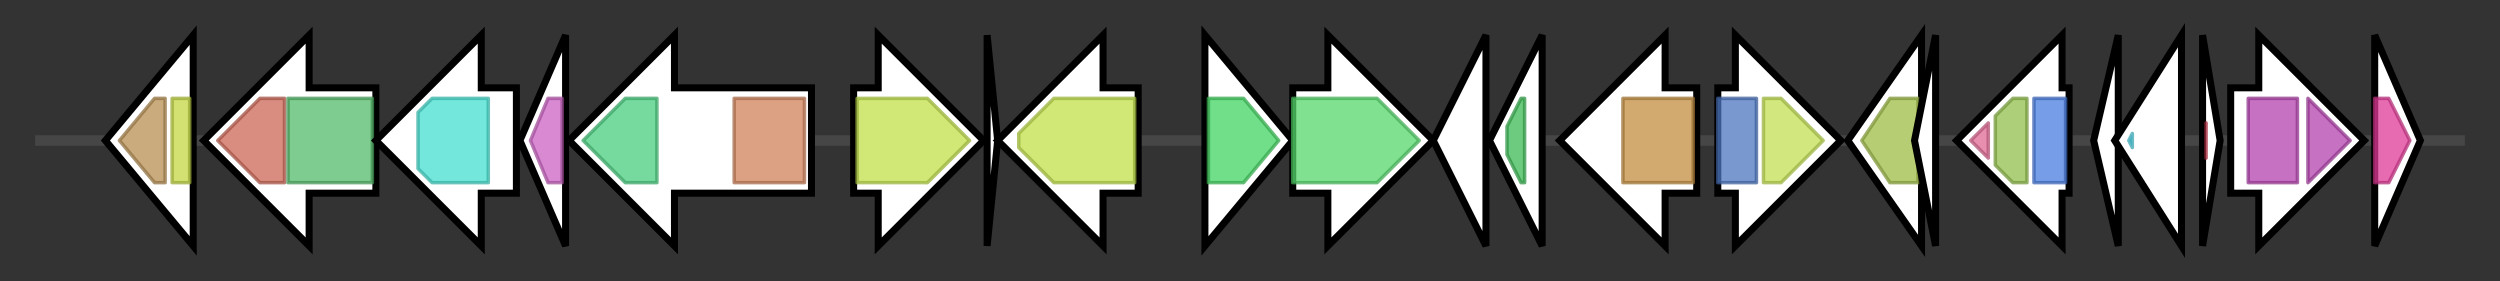 <svg version="1.1" baseProfile="full" xmlns="http://www.w3.org/2000/svg" width="711.667" height="80">
	<rect width="100%" height="100%" fill="#333333" stroke="none"/>
	<g>
		<line x1="10" y1="40.0" x2="701.667" y2="40.0" style="stroke:rgb(70,70,70); stroke-width:3 "/>
		<g>
			<title> (ctg2_349)</title>
			<polygon class=" (ctg2_349)" points="30,40 55,10 55,70" fill="rgb(255,255,255)" fill-opacity="1.0" stroke="rgb(0,0,0)" stroke-width="2"  />
			<g>
				<title>DeoRC (PF00455)
"DeoR C terminal sensor domain"</title>
				<polygon class="PF00455" points="34,40 44,28 47,28 47,52 44,52" stroke-linejoin="round" width="15" height="24" fill="rgb(183,143,83)" stroke="rgb(146,114,66)" stroke-width="1" opacity="0.75" />
			</g>
			<g>
				<title>HTH_DeoR (PF08220)
"DeoR-like helix-turn-helix domain"</title>
				<rect class="PF08220" x="49" y="28" stroke-linejoin="round" width="5" height="24" fill="rgb(194,214,67)" stroke="rgb(155,171,53)" stroke-width="1" opacity="0.75" />
			</g>
		</g>
		<g>
			<title> (ctg2_350)</title>
			<polygon class=" (ctg2_350)" points="107,25 88,25 88,10 58,40 88,70 88,55 107,55" fill="rgb(255,255,255)" fill-opacity="1.0" stroke="rgb(0,0,0)" stroke-width="2"  />
			<g>
				<title>FGGY_C (PF02782)
"FGGY family of carbohydrate kinases, C-terminal domain"</title>
				<polygon class="PF02782" points="62,40 74,28 81,28 81,52 74,52 62,40" stroke-linejoin="round" width="19" height="24" fill="rgb(204,103,85)" stroke="rgb(163,82,68)" stroke-width="1" opacity="0.75" />
			</g>
			<g>
				<title>FGGY_N (PF00370)
"FGGY family of carbohydrate kinases, N-terminal domain"</title>
				<rect class="PF00370" x="82" y="28" stroke-linejoin="round" width="24" height="24" fill="rgb(83,186,105)" stroke="rgb(66,148,83)" stroke-width="1" opacity="0.75" />
			</g>
		</g>
		<g>
			<title> (ctg2_351)</title>
			<polygon class=" (ctg2_351)" points="147,25 137,25 137,10 107,40 137,70 137,55 147,55" fill="rgb(255,255,255)" fill-opacity="1.0" stroke="rgb(0,0,0)" stroke-width="2"  />
			<g>
				<title>AP_endonuc_2 (PF01261)
"Xylose isomerase-like TIM barrel"</title>
				<polygon class="PF01261" points="119,32 123,28 139,28 139,52 123,52 119,48" stroke-linejoin="round" width="20" height="24" fill="rgb(69,222,207)" stroke="rgb(55,177,165)" stroke-width="1" opacity="0.75" />
			</g>
		</g>
		<g>
			<title> (ctg2_352)</title>
			<polygon class=" (ctg2_352)" points="148,40 161,10 161,70" fill="rgb(255,255,255)" fill-opacity="1.0" stroke="rgb(0,0,0)" stroke-width="2"  />
			<g>
				<title>ASRT (PF07100)
"Anabaena sensory rhodopsin transducer"</title>
				<polygon class="PF07100" points="151,40 156,28 160,28 160,52 156,52" stroke-linejoin="round" width="11" height="24" fill="rgb(202,98,195)" stroke="rgb(161,78,155)" stroke-width="1" opacity="0.75" />
			</g>
		</g>
		<g>
			<title> (ctg2_353)</title>
			<polygon class=" (ctg2_353)" points="231,25 192,25 192,10 162,40 192,70 192,55 231,55" fill="rgb(255,255,255)" fill-opacity="1.0" stroke="rgb(0,0,0)" stroke-width="2"  />
			<g>
				<title>adh_short_C2 (PF13561)
"Enoyl-(Acyl carrier protein) reductase"</title>
				<polygon class="PF13561" points="166,40 178,28 187,28 187,52 178,52" stroke-linejoin="round" width="25" height="24" fill="rgb(73,205,127)" stroke="rgb(58,164,101)" stroke-width="1" opacity="0.75" />
			</g>
			<g>
				<title>Aldolase_II (PF00596)
"Class II Aldolase and Adducin N-terminal domain"</title>
				<rect class="PF00596" x="209" y="28" stroke-linejoin="round" width="20" height="24" fill="rgb(208,130,90)" stroke="rgb(166,104,72)" stroke-width="1" opacity="0.75" />
			</g>
		</g>
		<g>
			<title> (ctg2_354)</title>
			<polygon class=" (ctg2_354)" points="243,25 250,25 250,10 280,40 250,70 250,55 243,55" fill="rgb(255,255,255)" fill-opacity="1.0" stroke="rgb(0,0,0)" stroke-width="2"  />
			<g>
				<title>MFS_1 (PF07690)
"Major Facilitator Superfamily"</title>
				<polygon class="PF07690" points="244,28 264,28 276,40 264,52 244,52" stroke-linejoin="round" width="34" height="24" fill="rgb(193,224,74)" stroke="rgb(154,179,59)" stroke-width="1" opacity="0.75" />
			</g>
		</g>
		<g>
			<title> (ctg2_355)</title>
			<polygon class=" (ctg2_355)" points="281,10 284,40 281,70" fill="rgb(255,255,255)" fill-opacity="1.0" stroke="rgb(0,0,0)" stroke-width="2"  />
		</g>
		<g>
			<title> (ctg2_356)</title>
			<polygon class=" (ctg2_356)" points="324,25 314,25 314,10 284,40 314,70 314,55 324,55" fill="rgb(255,255,255)" fill-opacity="1.0" stroke="rgb(0,0,0)" stroke-width="2"  />
			<g>
				<title>MFS_1 (PF07690)
"Major Facilitator Superfamily"</title>
				<polygon class="PF07690" points="290,38 300,28 323,28 323,52 300,52 290,42" stroke-linejoin="round" width="33" height="24" fill="rgb(193,224,74)" stroke="rgb(154,179,59)" stroke-width="1" opacity="0.75" />
			</g>
		</g>
		<g>
			<title> (ctg2_357)</title>
			<polygon class=" (ctg2_357)" points="343,10 368,40 343,70" fill="rgb(255,255,255)" fill-opacity="1.0" stroke="rgb(0,0,0)" stroke-width="2"  />
			<g>
				<title>CDPS (PF16715)
"Cyclodipeptide synthase"</title>
				<polygon class="PF16715" points="344,28 354,28 364,40 354,52 344,52" stroke-linejoin="round" width="22" height="24" fill="rgb(66,210,97)" stroke="rgb(52,168,77)" stroke-width="1" opacity="0.75" />
			</g>
		</g>
		<g>
			<title> (ctg2_358)</title>
			<polygon class=" (ctg2_358)" points="368,25 378,25 378,10 408,40 378,70 378,55 368,55" fill="rgb(255,255,255)" fill-opacity="1.0" stroke="rgb(0,0,0)" stroke-width="2"  />
			<g>
				<title>p450 (PF00067)
"Cytochrome P450"</title>
				<polygon class="PF00067" points="368,28 392,28 404,40 392,52 368,52" stroke-linejoin="round" width="37" height="24" fill="rgb(85,216,107)" stroke="rgb(68,172,85)" stroke-width="1" opacity="0.75" />
			</g>
		</g>
		<g>
			<title> (ctg2_359)</title>
			<polygon class=" (ctg2_359)" points="408,40 423,10 423,70" fill="rgb(255,255,255)" fill-opacity="1.0" stroke="rgb(0,0,0)" stroke-width="2"  />
		</g>
		<g>
			<title> (ctg2_360)</title>
			<polygon class=" (ctg2_360)" points="424,40 439,10 439,70" fill="rgb(255,255,255)" fill-opacity="1.0" stroke="rgb(0,0,0)" stroke-width="2"  />
			<g>
				<title>MarR (PF01047)
"MarR family"</title>
				<polygon class="PF01047" points="429,36 433,28 434,28 434,52 433,52 429,44" stroke-linejoin="round" width="5" height="24" fill="rgb(60,185,86)" stroke="rgb(48,148,68)" stroke-width="1" opacity="0.75" />
			</g>
		</g>
		<g>
			<title> (ctg2_361)</title>
			<polygon class=" (ctg2_361)" points="483,25 474,25 474,10 444,40 474,70 474,55 483,55" fill="rgb(255,255,255)" fill-opacity="1.0" stroke="rgb(0,0,0)" stroke-width="2"  />
			<g>
				<title>Amidase (PF01425)
"Amidase"</title>
				<rect class="PF01425" x="462" y="28" stroke-linejoin="round" width="20" height="24" fill="rgb(195,142,64)" stroke="rgb(156,113,51)" stroke-width="1" opacity="0.75" />
			</g>
		</g>
		<g>
			<title> (ctg2_362)</title>
			<polygon class=" (ctg2_362)" points="489,25 494,25 494,10 524,40 494,70 494,55 489,55" fill="rgb(255,255,255)" fill-opacity="1.0" stroke="rgb(0,0,0)" stroke-width="2"  />
			<g>
				<title>GFO_IDH_MocA (PF01408)
"Oxidoreductase family, NAD-binding Rossmann fold"</title>
				<rect class="PF01408" x="489" y="28" stroke-linejoin="round" width="11" height="24" fill="rgb(76,117,190)" stroke="rgb(60,93,152)" stroke-width="1" opacity="0.75" />
			</g>
			<g>
				<title>GFO_IDH_MocA_C (PF02894)
"Oxidoreductase family, C-terminal alpha/beta domain"</title>
				<polygon class="PF02894" points="502,28 507,28 519,40 507,52 502,52" stroke-linejoin="round" width="21" height="24" fill="rgb(195,223,82)" stroke="rgb(155,178,65)" stroke-width="1" opacity="0.75" />
			</g>
		</g>
		<g>
			<title> (ctg2_363)</title>
			<polygon class=" (ctg2_363)" points="526,40 547,10 547,70" fill="rgb(255,255,255)" fill-opacity="1.0" stroke="rgb(0,0,0)" stroke-width="2"  />
			<g>
				<title>Flavodoxin_2 (PF02525)
"Flavodoxin-like fold"</title>
				<polygon class="PF02525" points="530,40 538,28 546,28 546,52 538,52" stroke-linejoin="round" width="20" height="24" fill="rgb(159,188,70)" stroke="rgb(127,150,56)" stroke-width="1" opacity="0.75" />
			</g>
		</g>
		<g>
			<title> (ctg2_364)</title>
			<polygon class=" (ctg2_364)" points="545,40 551,10 551,70" fill="rgb(255,255,255)" fill-opacity="1.0" stroke="rgb(0,0,0)" stroke-width="2"  />
		</g>
		<g>
			<title> (ctg2_365)</title>
			<polygon class=" (ctg2_365)" points="589,25 587,25 587,10 557,40 587,70 587,55 589,55" fill="rgb(255,255,255)" fill-opacity="1.0" stroke="rgb(0,0,0)" stroke-width="2"  />
			<g>
				<title>Rhodanese_C (PF12368)
"Rhodanase C-terminal"</title>
				<polygon class="PF12368" points="561,40 566,35 566,45" stroke-linejoin="round" width="6" height="24" fill="rgb(224,104,148)" stroke="rgb(179,83,118)" stroke-width="1" opacity="0.75" />
			</g>
			<g>
				<title>Rhodanese (PF00581)
"Rhodanese-like domain"</title>
				<polygon class="PF00581" points="568,33 573,28 577,28 577,52 573,52 568,47" stroke-linejoin="round" width="9" height="24" fill="rgb(145,191,76)" stroke="rgb(116,152,60)" stroke-width="1" opacity="0.75" />
			</g>
			<g>
				<title>UPF0176_N (PF17773)
"UPF0176 acylphosphatase like domain"</title>
				<rect class="PF17773" x="579" y="28" stroke-linejoin="round" width="9" height="24" fill="rgb(73,125,224)" stroke="rgb(58,99,179)" stroke-width="1" opacity="0.75" />
			</g>
		</g>
		<g>
			<title> (ctg2_366)</title>
			<polygon class=" (ctg2_366)" points="596,40 603,10 603,70" fill="rgb(255,255,255)" fill-opacity="1.0" stroke="rgb(0,0,0)" stroke-width="2"  />
		</g>
		<g>
			<title> (ctg2_367)</title>
			<polygon class=" (ctg2_367)" points="602,40 621,10 621,70" fill="rgb(255,255,255)" fill-opacity="1.0" stroke="rgb(0,0,0)" stroke-width="2"  />
			<g>
				<title>Sigma70_r4 (PF04545)
"Sigma-70, region 4"</title>
				<polygon class="PF04545" points="606,40 607,38 607,42" stroke-linejoin="round" width="4" height="24" fill="rgb(75,207,224)" stroke="rgb(60,165,179)" stroke-width="1" opacity="0.75" />
			</g>
		</g>
		<g>
			<title> (ctg2_368)</title>
			<polygon class=" (ctg2_368)" points="627,10 632,40 627,70" fill="rgb(255,255,255)" fill-opacity="1.0" stroke="rgb(0,0,0)" stroke-width="2"  />
			<g>
				<title>YvrJ (PF12841)
"YvrJ protein family"</title>
				<polygon class="PF12841" points="628,35 628,40 628,45" stroke-linejoin="round" width="3" height="24" fill="rgb(207,53,76)" stroke="rgb(165,42,60)" stroke-width="1" opacity="0.75" />
			</g>
		</g>
		<g>
			<title> (ctg2_369)</title>
			<polygon class=" (ctg2_369)" points="635,25 643,25 643,10 673,40 643,70 643,55 635,55" fill="rgb(255,255,255)" fill-opacity="1.0" stroke="rgb(0,0,0)" stroke-width="2"  />
			<g>
				<title>Cupin_1 (PF00190)
"Cupin"</title>
				<rect class="PF00190" x="640" y="28" stroke-linejoin="round" width="14" height="24" fill="rgb(180,66,175)" stroke="rgb(144,52,139)" stroke-width="1" opacity="0.75" />
			</g>
			<g>
				<title>Cupin_1 (PF00190)
"Cupin"</title>
				<polygon class="PF00190" points="657,28 657,28 669,40 657,52 657,52" stroke-linejoin="round" width="14" height="24" fill="rgb(180,66,175)" stroke="rgb(144,52,139)" stroke-width="1" opacity="0.75" />
			</g>
		</g>
		<g>
			<title> (ctg2_370)</title>
			<polygon class=" (ctg2_370)" points="676,10 689,40 676,70" fill="rgb(255,255,255)" fill-opacity="1.0" stroke="rgb(0,0,0)" stroke-width="2"  />
			<g>
				<title>YrvL (PF14184)
"Regulatory protein YrvL"</title>
				<polygon class="PF14184" points="676,28 680,28 686,40 680,52 676,52" stroke-linejoin="round" width="12" height="24" fill="rgb(223,58,150)" stroke="rgb(178,46,120)" stroke-width="1" opacity="0.75" />
			</g>
		</g>
	</g>
</svg>
